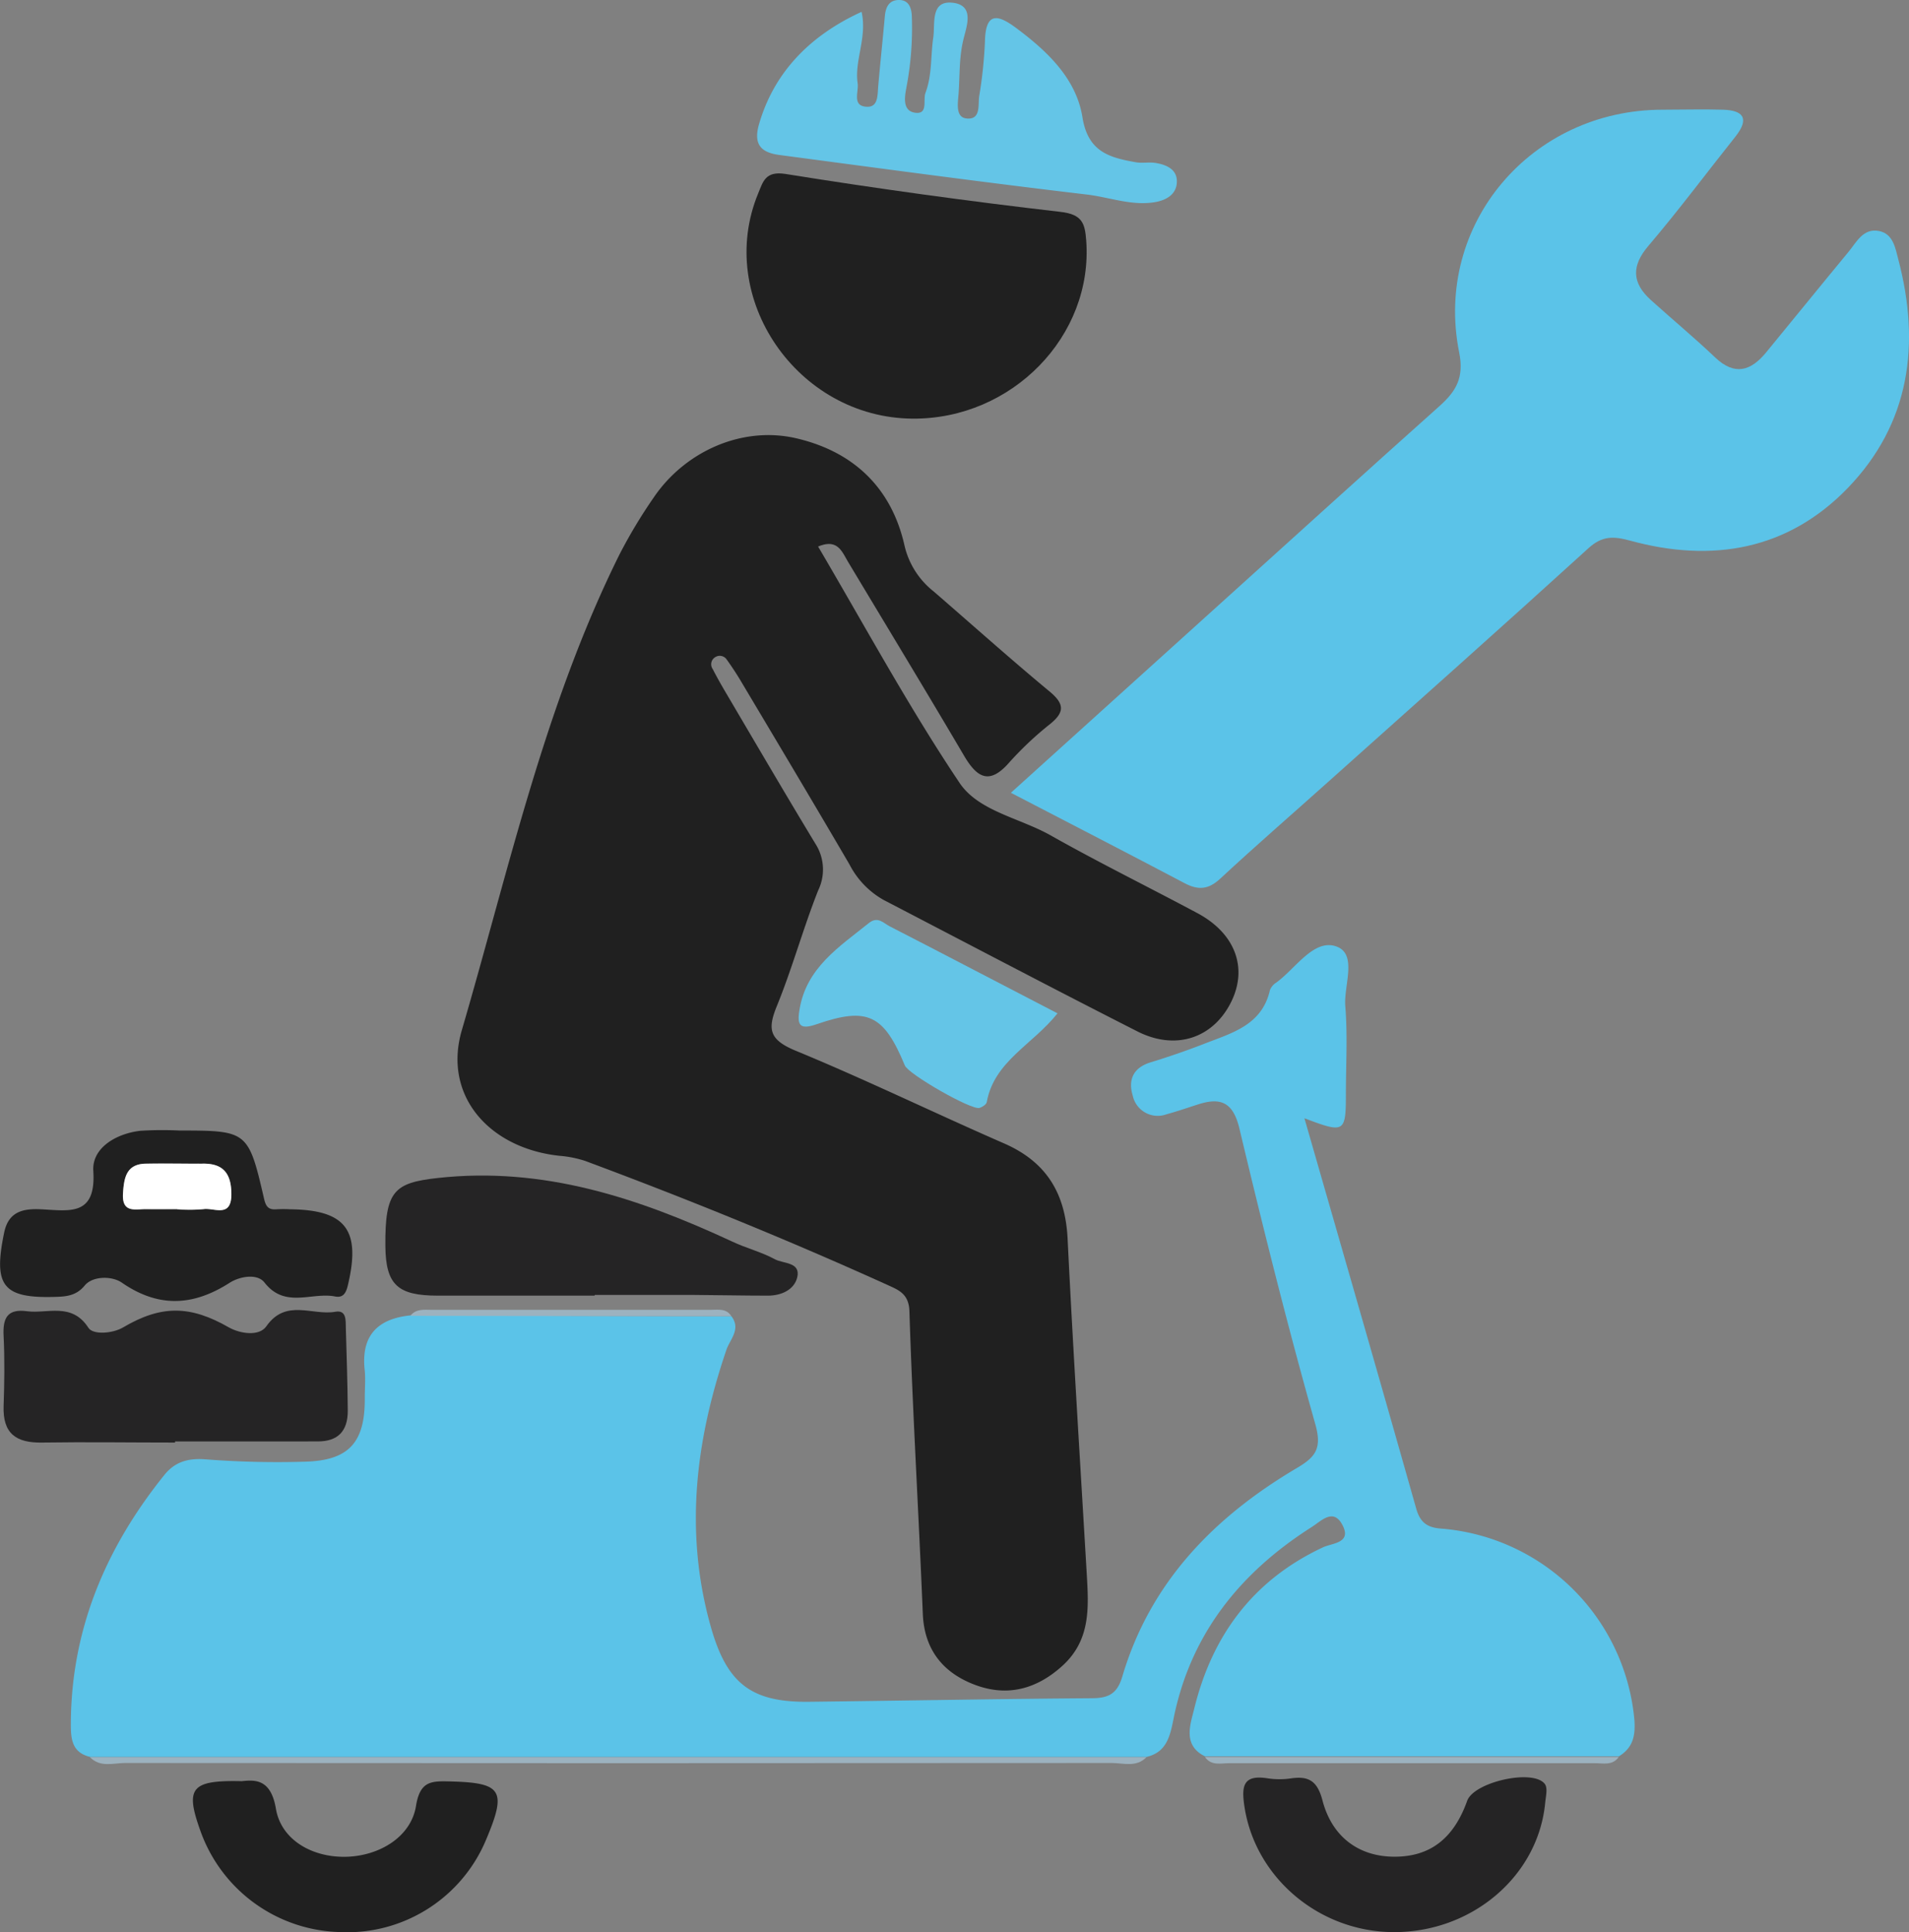 <?xml version="1.0" encoding="UTF-8" standalone="no"?><svg xmlns="http://www.w3.org/2000/svg" viewBox="0 0 285.38 288.82"><rect x="0" y="0" width="285.38" height="288.82" fill="#808080" stroke="none"/><defs><style>.cls-1{fill:#5bc3e8;}.cls-2{fill:#202020;}.cls-3{fill:#252425;}.cls-4{fill:#64c5e7;}.cls-5{fill:#9cb2bf;}.cls-6{fill:#fff;}</style></defs><g id="Слой_2" data-name="Слой 2"><g id="Слой_1-2" data-name="Слой 1"><path class="cls-1" d="M109.34,196.76c1.47,1.92-.21,3.45-.74,5-4.63,13.56-6.31,27.26-2.37,41.31,2.39,8.54,6,11.42,14.68,11.32,14.08-.16,28.16-.43,42.23-.53,2.49,0,3.85-.59,4.63-3.22,4.17-14.12,13.74-23.88,26.08-31.18,2.79-1.65,3.81-2.9,2.78-6.56-4.13-14.62-7.82-29.38-11.34-44.17-.93-3.89-2.72-4.75-6.15-3.65-1.57.5-3.14,1.05-4.73,1.48a3.82,3.82,0,0,1-5.07-2.76c-.71-2.32,0-4.18,2.68-5s5.35-1.74,8-2.77c4.11-1.61,8.62-2.76,9.82-8a2.29,2.29,0,0,1,.94-1.14c2.9-2.1,5.57-6.52,8.9-5.44s1.18,5.84,1.43,8.94c.35,4.29.1,8.63.09,12.94,0,6-.14,6.13-6.2,3.83,5.66,19.69,11.24,39,16.71,58.35.61,2.17,1.75,2.87,3.83,3a31.52,31.52,0,0,1,28.79,28.61c.17,2.46-.26,4.14-2.3,5.42H180.12c-3.36-1.66-2.16-4.79-1.62-7,2.66-11,8.81-19.35,19.28-24.24,1.39-.65,4.37-.62,2.88-3.38-1.35-2.52-3.13-.57-4.54.33-10.75,6.83-18.2,16.08-20.71,28.81-.51,2.55-1.06,4.88-4,5.57l-157.93,0c-2.75-.64-2.9-2.73-2.89-5,.06-14.14,5.27-26.33,14-37.17,1.56-1.93,3.53-2.52,6.14-2.31a139.22,139.22,0,0,0,14.87.35c6.62-.18,9-2.93,8.93-9.59,0-1.33.12-2.67,0-4-.6-5.16,1.81-7.76,6.81-8.28Z"/><path class="cls-2" d="M122.3,81.7c7,11.9,13.55,24,21.14,35.32,2.83,4.24,9,5.25,13.61,7.85,7.21,4.07,14.65,7.73,21.95,11.63,5.61,3,7.54,8.1,5.1,13.17-2.66,5.49-8.29,7.45-14.09,4.5-12.7-6.45-25.31-13.09-37.95-19.66a12.8,12.8,0,0,1-5.07-5.29c-5.34-9.14-10.77-18.23-16.19-27.33-.67-1.13-1.4-2.24-2.17-3.31a1.25,1.25,0,0,0-1.76-.31,1.23,1.23,0,0,0-.32,1.75c.6,1.18,1.25,2.32,1.92,3.46,4.45,7.55,8.87,15.12,13.41,22.62a7.13,7.13,0,0,1,.43,7c-2.25,5.69-3.87,11.63-6.18,17.3-1.41,3.45-1.12,5,2.68,6.61,10.54,4.34,20.81,9.34,31.26,13.9,6.35,2.76,9.2,7.46,9.53,14.29.82,16.7,1.88,33.39,2.86,50.08.29,5,.62,9.89-3.68,13.77-3.83,3.46-8.14,4.57-12.83,2.88-4.85-1.75-7.8-5.22-8-10.77-.62-15.06-1.52-30.1-2-45.16-.08-2.53-1.54-3.13-3.1-3.84-14.91-6.76-30.06-12.92-45.4-18.63a16.79,16.79,0,0,0-3.87-.76c-10.46-1.15-17.42-9-14.53-18.81,7-23.93,12.35-48.48,23.52-71a75.7,75.7,0,0,1,5.1-8.51c4.74-7.06,13.46-10.88,21.58-8.88,8.33,2,14,7.32,15.95,15.91a12.24,12.24,0,0,0,4.36,6.92c5.78,5,11.45,10.08,17.31,14.94,2.22,1.84,2.36,3.08.1,4.9a49.65,49.65,0,0,0-6.15,5.8c-2.93,3.32-4.75,2.2-6.66-1-5.7-9.69-11.54-19.31-17.32-28.95C125.86,82.47,125.25,80.47,122.3,81.7Z"/><path class="cls-1" d="M151.12,118.51l32.39-29.26c10.57-9.54,21.11-19.11,31.73-28.59,2.47-2.22,3.65-4.24,2.89-8-3.82-19.12,10.78-36.28,30.45-36.26,3,0,6-.09,9,0s4,1.29,1.87,4c-4.33,5.43-8.47,11-13,16.32-2.58,3-2.52,5.55.34,8.13,3.19,2.88,6.51,5.63,9.62,8.59,2.92,2.78,5.33,2,7.58-.72,4.12-5,8.15-10,12.29-15,1.23-1.46,2.21-3.65,4.61-3.19,2.13.41,2.45,2.57,2.89,4.24,3.34,12.67,1.76,24.54-7.56,34.19-9,9.3-20.31,11.2-32.52,7.86-2.52-.69-4.19-.73-6.23,1.12-12.86,11.7-25.85,23.25-38.81,34.84-5.42,4.86-10.93,9.63-16.26,14.58-1.77,1.64-3.29,1.73-5.32.66C168.63,127.56,160.13,123.19,151.12,118.51Z"/><path class="cls-2" d="M136.42,62.58c-17.25-.12-29.54-18.07-23.07-33.69.73-1.75,1.06-3.37,4.11-2.88q20.46,3.28,41.06,5.66c3.29.37,3.67,1.74,3.86,4.29C163.44,50.21,151.3,62.69,136.42,62.58Z"/><path class="cls-3" d="M26.17,215.64c-6.63,0-13.25-.1-19.87,0-3.9.08-5.91-1.36-5.76-5.47.12-3.47.17-7,0-10.43-.15-2.69.54-4.14,3.52-3.73s6.67-1.39,9.16,2.48c.69,1.08,3.62.86,5.18-.06,5.68-3.35,10-3.34,15.82,0,1.69.95,4.52,1.37,5.59-.16,2.93-4.2,6.89-1.57,10.31-2.18,1.71-.31,1.55,1.31,1.58,2.42.12,4.14.26,8.27.29,12.4,0,3-1.45,4.57-4.5,4.56H26.17Z"/><path class="cls-4" d="M128.8,1.77c.86,3.89-1.09,7.22-.59,10.67.19,1.28-.9,3.46,1.42,3.52,1.68.05,1.54-1.78,1.66-3.11.31-3.53.68-7,1-10.57C132.44,1,132.94,0,134.39,0s1.86,1.13,1.92,2.41a47.55,47.55,0,0,1-.83,10.78c-.28,1.48-.53,3.45,1.39,3.67s1.07-1.92,1.49-3c1-2.68.75-5.53,1.16-8.29.29-2-.45-5.47,2.8-5.17C145.88.73,144.41,4.15,144,6c-.67,2.8-.49,5.58-.73,8.36-.12,1.35-.34,3.18,1.21,3.35,2.18.23,1.71-2,1.9-3.31a66.34,66.34,0,0,0,.86-8.18c.09-4.63,2.06-4,4.78-1.95,4.62,3.45,8.89,7.54,9.8,13.28.83,5.17,4.05,6,7.94,6.7,1,.18,2-.05,3,.11,1.53.25,3.1.89,3.17,2.62.07,1.93-1.4,2.9-3.18,3.22-3.52.63-6.87-.72-10.28-1.12-15.34-1.81-30.65-3.88-46-5.92-2.57-.35-3.91-1.46-3-4.6C115.56,11.33,120.53,5.55,128.8,1.77Z"/><path class="cls-3" d="M88.88,193.68c-7.8,0-15.61,0-23.42,0-6,0-7.8-1.61-7.85-7.42-.07-8.25,1.31-9.45,7.84-10.17,15.79-1.74,30,3,44,9.5,2.1,1,4.38,1.55,6.39,2.65,1.25.68,3.89.39,3.34,2.71-.45,1.85-2.36,2.72-4.35,2.73-3.82,0-7.64-.09-11.45-.11-4.82,0-9.64,0-14.46,0Z"/><path class="cls-2" d="M26.86,169c10.11,0,10.28.07,12.61,10.17.28,1.25.7,1.7,1.89,1.6a18.87,18.87,0,0,1,2,0c8.37.09,10.62,3.12,8.63,11.41-.29,1.21-.76,1.85-1.92,1.62-3.48-.68-7.46,1.85-10.53-2.08-1.07-1.38-3.65-.93-5.15,0-5.48,3.53-10.68,3.82-16.2,0-1.47-1-4.34-1-5.53.45s-2.6,1.64-4.22,1.69c-8,.27-9.49-1.57-7.81-9.64.69-3.28,3.06-3.58,5.68-3.44,4.16.22,8.07,1,7.64-5.74-.22-3.4,3.32-5.56,7-6A51.67,51.67,0,0,1,26.86,169Zm-.4,11.8a23.65,23.65,0,0,0,3.95-.05c1.58-.26,4.21,1.39,4.18-2.25,0-3.08-1.21-4.63-4.38-4.55-2.8.07-5.6,0-8.4,0s-3.27,2.05-3.42,4.41c-.21,3.14,2,2.32,3.62,2.39C23.49,180.79,25,180.75,26.46,180.75Z"/><path class="cls-3" d="M208.29,288.82c-11.14-.06-20.64-8.18-22.25-18.73-.48-3.12-.21-4.85,3.5-4.25a11.87,11.87,0,0,0,3.47,0c2.67-.39,3.94.43,4.69,3.3,1.45,5.54,5.53,8.42,10.8,8.41s8.8-2.68,10.83-8.35c1-2.82,9.87-4.83,11.61-2.52.46.61.14,1.88.05,2.84C229.93,280.49,220,288.89,208.29,288.82Z"/><path class="cls-2" d="M36.12,266.26c1.86-.18,4.35-.47,5.12,4.09.8,4.79,5.58,7.35,10.55,7.21s9.67-3,10.4-7.61c.61-3.78,2.35-3.72,5.17-3.65,7.67.2,8.42,1.32,5.33,8.65a22.5,22.5,0,0,1-22,13.86A22.74,22.74,0,0,1,30,273.8C27.66,267.32,28.46,266.08,36.12,266.26Z"/><path class="cls-4" d="M158.09,151.48c-3.74,4.7-9.48,7.16-10.58,13.28-.07.35-.67.74-1.09.86-1.24.34-10.62-5.05-11.15-6.34-3.14-7.59-5.56-8.81-13.17-6.18-2.42.83-3,.29-2.59-2.12,1-6.31,5.95-9.44,10.38-13,1.33-1.06,2.17,0,3.09.48C141.21,142.68,149.42,147,158.09,151.48Z"/><path class="cls-5" d="M13.45,262.68l157.93,0c-1.52,1.56-3.46.86-5.2.86q-73.77.06-147.53,0C16.9,263.56,15,264.24,13.45,262.68Z"/><path class="cls-5" d="M180.12,262.63H242c-.94,1.35-2.37.93-3.63.94q-27.31,0-54.61,0C182.5,263.57,181.06,264,180.12,262.63Z"/><path class="cls-5" d="M109.34,196.76l-48-.06c.84-1.09,2.06-.9,3.19-.9q20.87,0,41.73,0C107.33,195.81,108.58,195.53,109.34,196.76Z"/><path class="cls-6" d="M26.46,180.75c-1.49,0-3,0-4.45,0-1.66-.07-3.83.75-3.62-2.39.15-2.36.5-4.35,3.42-4.41s5.6,0,8.4,0c3.17-.08,4.36,1.47,4.38,4.55,0,3.64-2.6,2-4.18,2.25A23.65,23.65,0,0,1,26.46,180.75Z"/></g></g></svg>